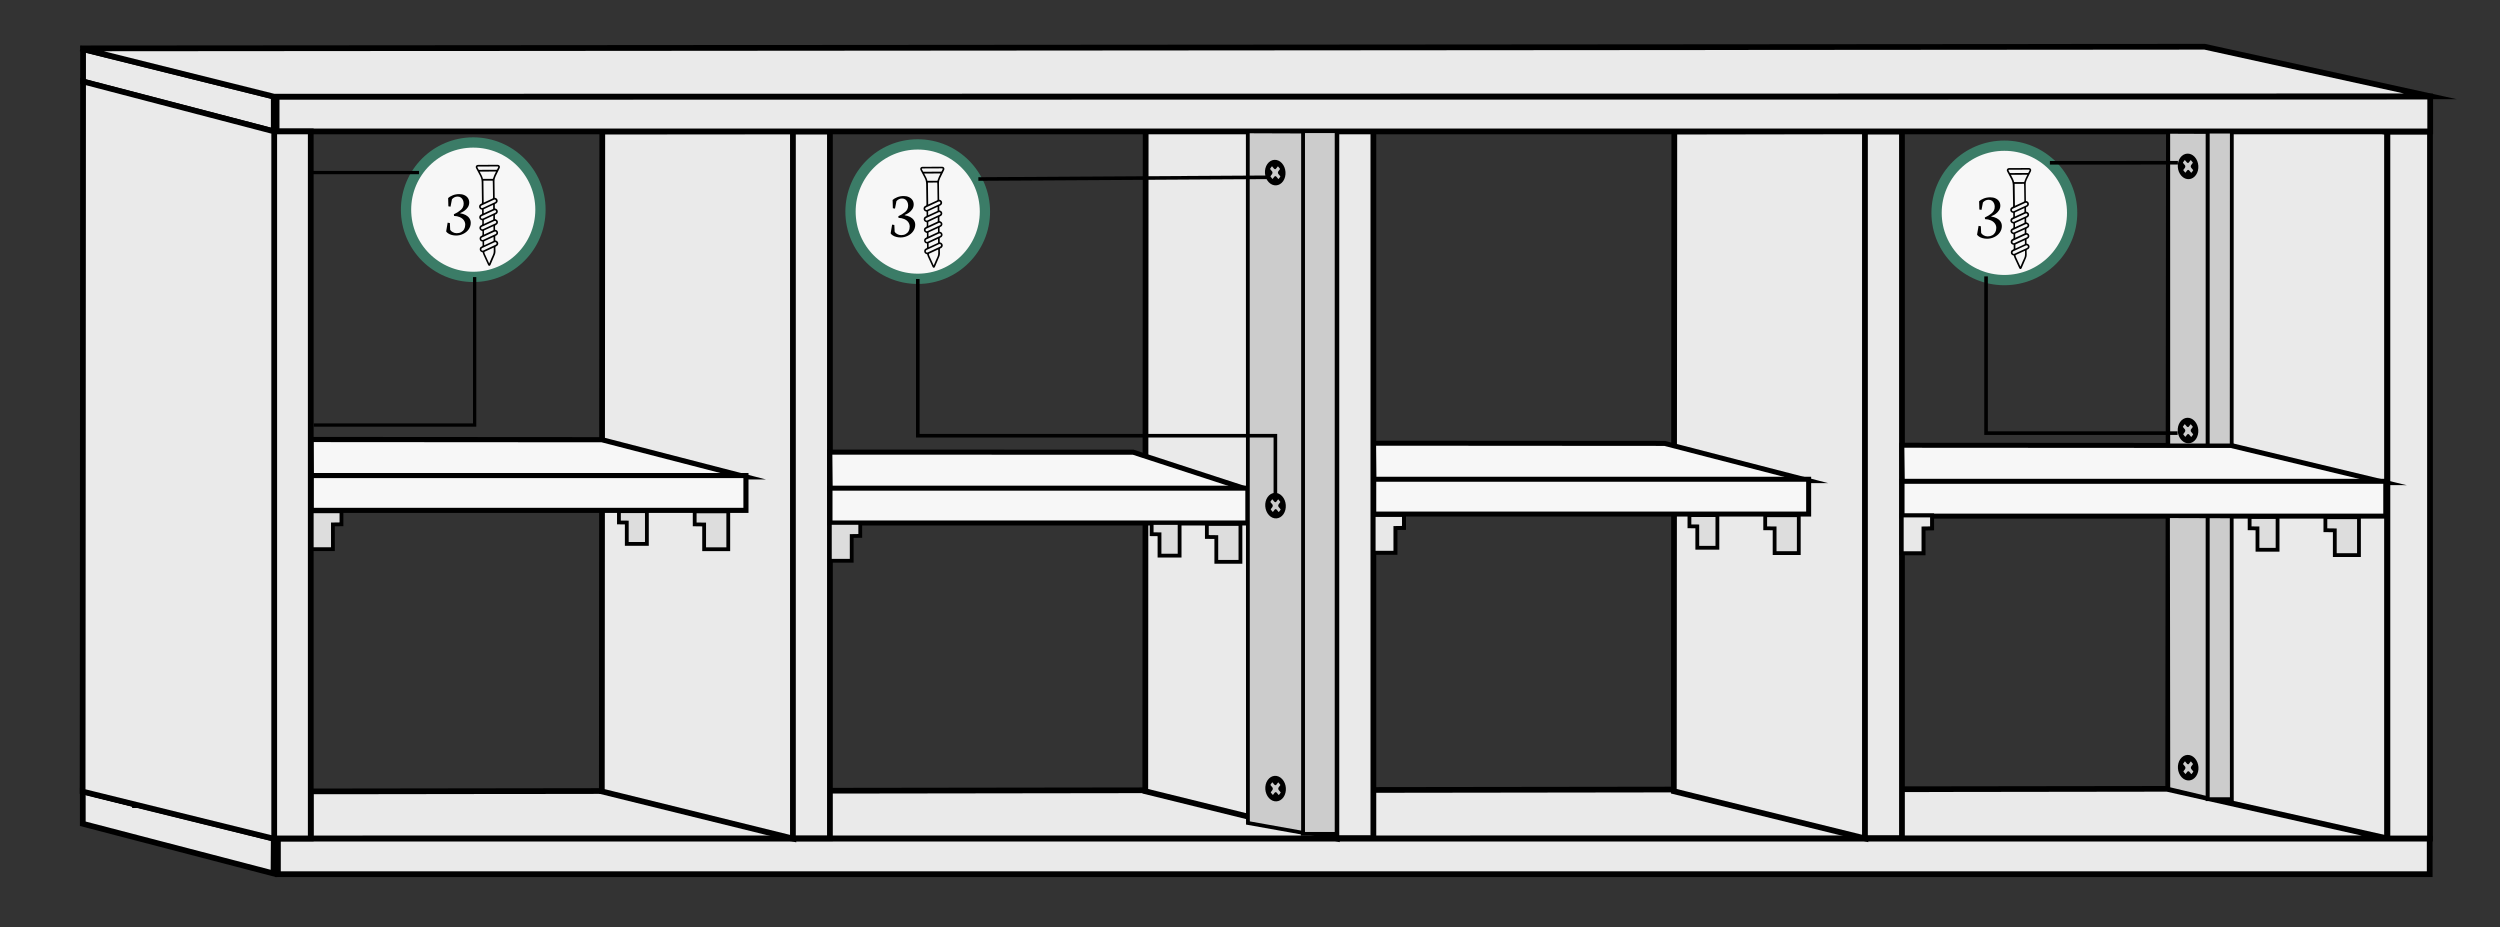 <?xml version="1.0" encoding="utf-8"?>
<!-- Generator: Adobe Illustrator 26.5.0, SVG Export Plug-In . SVG Version: 6.00 Build 0)  -->
<svg version="1.1" xmlns="http://www.w3.org/2000/svg" xmlns:xlink="http://www.w3.org/1999/xlink" x="0px" y="0px"
	 viewBox="0 0 6081.9 2256.1" style="enable-background:new 0 0 6081.9 2256.1;" xml:space="preserve">
<rect x="0" y="0" width="6081.9" height="2256.1" fill="#333333" stroke="none"/>
<style type="text/css">
	.st0{fill:#EAEAEA;stroke:#000000;stroke-width:13.994;stroke-miterlimit:10;}
	.st1{fill:#EAEAEA;stroke:#000000;stroke-width:13.88;stroke-miterlimit:10;}
	.st2{fill:#F7F7F7;stroke:#000000;stroke-width:12.577;stroke-miterlimit:10;}
	.st3{fill:#F7F7F7;stroke:#000000;stroke-width:12.403;stroke-miterlimit:10;}
	.st4{fill:#F7F7F7;stroke:#000000;stroke-width:12.157;stroke-miterlimit:10;}
	.st5{fill:#F7F7F7;stroke:#000000;stroke-width:12.328;stroke-miterlimit:10;}
	.st6{fill:#DDDDDD;stroke:#000000;stroke-width:9.253;stroke-miterlimit:10;}
	.st7{fill:#E8E8E8;stroke:#000000;stroke-width:9.726;stroke-miterlimit:10;}
	.st8{fill:#CCCCCC;stroke:#000000;stroke-width:9.253;stroke-miterlimit:10;}
	.st9{fill:#F7F7F7;stroke:#3B7C67;stroke-width:25;stroke-miterlimit:10;}
	.st10{fill:none;stroke:#000000;stroke-width:7.992;stroke-miterlimit:10;}
	.st11{fill:none;stroke:#000000;stroke-width:8.785;stroke-miterlimit:10;}
</style>
<g id="CIRCULOS-SELECCION2">
</g>
<g id="CLOSET">
	<g id="LATERAL-DERECHA">
		<polygon class="st0" points="5807.4,2042.2 5274.7,1925.9 5276.6,218.2 5807.4,321.4 		"/>
		<rect x="5808" y="320.2" class="st0" width="103.6" height="1720"/>
	</g>
	<g id="BASE">
		<polyline class="st1" points="5272.3,1919 837.1,1925.2 5271.8,1919 5807.9,2039.7 755.8,2040 755.7,1925.2 837.4,1925.2 		"/>
		<rect x="676.1" y="2040.2" class="st0" width="5234.8" height="86.5"/>
		<polyline class="st0" points="665.4,2040 201.4,1925 201.4,2004 665.4,2125 666,2039.7 		"/>
	</g>
	<g id="DIVISIONES-VERTICALES">
		<g id="DIVISION-VERTICAL-DERECHA">
			<polygon class="st0" points="4538.1,2039.9 4072,1924.9 4073.2,319.7 4538.1,318.9 			"/>
			<rect x="4537" y="319.7" class="st0" width="90" height="1719.2"/>
		</g>
		<g id="DIVISION-CENTRAL">
			<polygon class="st0" points="3252.2,2039.9 2786.2,1924.9 2787.2,197.4 3252.2,318.9 			"/>
			<rect x="3251.1" y="318.7" class="st0" width="90" height="1720.2"/>
		</g>
		<g id="DIVISION-VERTICAL-IZQUIERDA_00000085229740836627909760000005526871516412138418_">
			<polygon class="st0" points="1930.1,2040.3 1464.1,1925.3 1465.2,319.7 1930.1,319.3 			"/>
			<rect x="1929" y="319.7" class="st0" width="90" height="1719.6"/>
		</g>
	</g>
	<g id="DIVISIONES-HORIZONTALES">
		<g id="DIVISION-HORIZONTAL-EXTREMA-IZQUIERDA">
			<polygon class="st2" points="757.2,1159.7 1814.3,1160.2 1464.2,1069.7 756.2,1069.2 			"/>
			<rect x="756.7" y="1156.9" class="st3" width="1058" height="84.7"/>
		</g>
		<g id="DIVISION-HORIZONTAL-INTERNA-DERECHA">
			<polygon class="st4" points="3342.5,1168.7 4399.6,1169.2 4049.6,1078.7 3341.6,1078.2 			"/>
			<rect x="3342" y="1165.9" class="st4" width="1058" height="84.7"/>
		</g>
		<g id="DIVISION-HORIZONTAL-EXTREMA-DERECHA">
			<polygon class="st4" points="4627.8,1173.7 5803.5,1174.2 5427.2,1083.7 4626.7,1083.2 			"/>
			<rect x="4627.2" y="1170.9" class="st4" width="1176.8" height="84.7"/>
		</g>
		<g id="DIVISION-HORIZONTAL-INTERNA-IZQUIERDA_00000054254641889117512190000003647137643466809518_">
			<polygon class="st5" points="2019.6,1190.4 3035.2,1190.9 2756.8,1100.1 2018.7,1099.9 			"/>
			<rect x="2019.2" y="1187.6" class="st4" width="1016.5" height="84.7"/>
		</g>
	</g>
	<g id="TECHO">
		<polygon class="st0" points="666,319.7 202.1,198.7 202.1,119.7 666,234.7 		"/>
		<rect x="672.9" y="234.7" class="st0" width="5239.2" height="85"/>
		<polyline class="st0" points="195.7,117.7 666.6,235.2 5912.7,234.4 5363.5,113.7 195.7,117.7 5364.1,113.7 		"/>
	</g>
</g>
<g id="MEDIDAS">
	<g id="TORNILLERIA-SOPORTES">
		<g id="SOPORTES">
			<polygon class="st6" points="1505.7,1271 1524.8,1271.2 1524.8,1296.5 1524.8,1323.2 1573.7,1323.2 1573.7,1294.6 1573.7,1243.6 
				1505.7,1243.6 			"/>
			<polygon class="st6" points="1690,1275.7 1713,1276 1713,1305.3 1713,1336.2 1771.7,1336.2 1771.7,1303.1 1771.7,1244 1690,1244 
							"/>
			<polygon class="st6" points="830.7,1275.5 809.9,1275.8 809.9,1305.2 809.9,1336 756.7,1336 756.7,1303 756.7,1243.9 
				830.7,1243.9 			"/>
			<polygon class="st6" points="508.7,1240.7 493.2,1240.9 493.2,1266.3 493.2,1292.9 453.3,1292.9 453.3,1264.4 453.3,1213.4 
				508.7,1213.4 			"/>
			<polygon class="st6" points="2801.7,1299.6 2820.8,1299.8 2820.8,1325.2 2820.8,1351.8 2869.7,1351.8 2869.7,1323.3 
				2869.7,1272.3 2801.7,1272.3 			"/>
			<polygon class="st6" points="2936,1306.3 2959,1306.6 2959,1336 2959,1366.8 3017.7,1366.8 3017.7,1333.7 3017.7,1274.7 
				2936,1274.7 			"/>
			<polygon class="st6" points="2092.8,1303.7 2072,1304 2072,1333.4 2072,1364.2 2018.8,1364.2 2018.8,1331.1 2018.8,1272.1 
				2092.8,1272.1 			"/>
			<polygon class="st6" points="4294.3,1285.2 4317.2,1285.4 4317.2,1314.8 4317.2,1345.6 4376,1345.6 4376,1312.6 4376,1253.5 
				4294.3,1253.5 			"/>
			<polygon class="st7" points="3415.6,1284.3 3394.8,1284.6 3394.8,1314 3394.8,1344.8 3341.6,1344.8 3341.6,1311.7 3341.6,1252.7 
				3415.6,1252.7 			"/>
			<polygon class="st6" points="4110,1280.4 4129.1,1280.6 4129.1,1306 4129.1,1332.6 4178,1332.6 4178,1304.1 4178,1253.1 
				4110,1253.1 			"/>
			<polygon class="st6" points="5472.8,1285.2 5491.9,1285.4 5491.9,1310.7 5491.9,1337.4 5540.8,1337.4 5540.8,1308.8 
				5540.8,1257.8 5472.8,1257.8 			"/>
			<polygon class="st7" points="4700.3,1285.4 4679.5,1285.7 4679.5,1315 4679.5,1345.9 4626.3,1345.9 4626.3,1312.8 4626.3,1253.8 
				4700.3,1253.8 			"/>
			<polygon class="st6" points="5657.1,1258.3 5657.1,1289.9 5680,1290.2 5680,1319.5 5680,1350.4 5738.8,1350.4 5738.8,1317.3 
				5738.8,1258.3 			"/>
		</g>
	</g>
	<g id="TABLITA-DELANTERA_00000134928484676515735100000014033209265469078427_">
		<g id="TABLITA-DELANTERA">
			<rect x="3169.3" y="319.1" class="st8" width="82.4" height="1709.5"/>
			<polygon class="st8" points="3170,2026.1 3035.9,2002.1 3035.6,319.6 3170,320.1 			"/>
		</g>
		<g id="TORNILLERIA-TABLITA-DELANTERA">
			<circle id="_x32__00000131337425082727541700000018037565825094076306_" class="st9" cx="2232.6" cy="514.8" r="163.5"/>
			<g>
				<g>
					<path d="M2190.8,577.7c-3.7,0-7.2-0.5-10.5-1.4c-3.3-0.9-6.2-2.1-8.5-3.7c-2.4-1.5-4.1-3.2-5.1-4.9l3.6-21.3l5.4,0.9l0.8,16.5
						c1.2,2.2,3.3,4.1,6.3,5.7c2.9,1.7,6.1,2.5,9.5,2.5c4.1,0,7.7-0.8,10.9-2.6c3.1-1.7,5.6-4.1,7.3-7.2c1.7-3.1,2.6-6.8,2.6-10.9
						c0-4-1.2-7.7-3.5-10.9c-2.3-3.2-5.6-5.7-9.8-7.5c-4.2-1.8-8.8-2.8-13.9-2.9l-0.5-4c6.2-2.8,11.7-6.2,16.6-10.3
						c4.9-4.1,7.3-9.4,7.3-16c0-2.8-0.6-5.5-1.7-8.1c-1.1-2.6-2.8-4.7-5-6.3c-2.2-1.6-4.9-2.4-8.1-2.4c-5.3,0-9.9,2.2-13.7,6.5
						l-3.5,18.1l-5.2-0.9l-0.6-20.1c2.5-2.4,6.1-4.6,11-6.6c4.8-2,10.2-3,16.1-3c4.5,0,8.6,0.8,12.3,2.5c3.7,1.7,6.6,4,8.7,7.1
						c2.1,3.1,3.2,6.7,3.2,10.8c0,4.1-1.1,7.9-3.2,11.3c-2.2,3.4-4.9,6.3-8.2,8.7c-3.3,2.4-6.8,4.2-10.4,5.6v0.8
						c4.9,0.7,9.2,2.1,13.1,4.1c3.9,2.1,6.9,4.7,9.1,8c2.2,3.3,3.3,7,3.3,11.2c0,5.7-1.7,10.9-5,15.6c-3.3,4.7-7.7,8.3-13.2,11
						C2202.9,576.3,2197,577.7,2190.8,577.7z"/>
				</g>
				<path id="TORN_00000072250542941562971250000003082889310484187032_" d="M2285.8,563.7c2.7,0.3,4.7,1.3,6.1,3.5
					c2.2,3.6,1.1,8.1-2.6,10.2c-0.1,0.1-0.2,0.2-0.3,0.2c-2.7,0.6-3.2,2.3-2.9,4.8c0.2,2.3,0.1,4.7,0.1,7.1c0.5,0.1,0.9,0.2,1.4,0.3
					c3,0.7,5.2,3,5.8,6c0.5,2.9-0.9,5.8-3.4,7.4c-0.1,0.1-0.3,0.2-0.5,0.3c-2.7,0.6-3.2,2.4-3,4.9c0.3,2.6,0.1,5.3,0.2,8
					c0,2.8-0.5,5.4-1.6,7.9c-3.6,8.3-7.1,16.5-10.6,24.8c-0.5,1.3-1.3,2.3-2.8,2.3c-1.6,0-2.4-1-3-2.3c-3.8-8.3-7.7-16.7-11.5-25
					c-0.8-1.7-1.2-3.6-1.8-5.4c-1.1-0.4-2.4-0.7-3.5-1.4c-2.4-1.4-3.5-3.6-3.5-6.4c0-2.8,1.3-5.2,3.9-6.2c2.7-1,3.3-2.6,3-5.2
					c-0.3-2.3-0.1-4.6-0.1-7c-2.5-0.3-4.5-1.2-5.9-3.3c-2.5-3.7-1.3-8.9,2.9-10.6c2.4-1,3-2.3,2.8-4.7c-0.2-2.4-0.1-4.9-0.1-6.9
					c-1.8-0.9-3.4-1.4-4.6-2.3c-4.1-3.4-3.4-9.8,1.3-11.9c2.6-1.1,3.2-2.5,3-5.1c-0.2-2.3-0.1-4.6-0.1-6.7c-1.6-0.7-3-1.1-4.2-1.9
					c-4.4-3.1-4-9.6,0.6-12.2c0.2-0.1,0.3-0.2,0.5-0.2c2.6-0.5,3-2.2,2.8-4.6c-0.2-2.3-0.1-4.6-0.2-6.8c0-0.1,0-0.3-0.1-0.5
					c-0.3-0.1-0.7-0.2-1.1-0.2c-3.1-0.6-5.4-2.9-5.9-6c-0.5-3,0.9-5.9,3.5-7.5c0.2-0.1,0.3-0.2,0.5-0.2c2.6-0.6,2.9-2.2,2.9-4.7
					c-0.4-16.2-0.6-32.3-0.7-48.5c-0.1-5.5-1.3-10.6-3.9-15.4c-3.2-6-6.4-12-9.6-18.1c-2.3-4.3,0.1-8.3,4.9-8.4
					c15.7-0.1,31.4-0.2,47-0.2c4.9,0,7.4,4,5.2,8.4c-3.3,6.7-6.6,13.3-9.8,19.9c-1.8,3.7-2.7,7.7-2.6,11.8
					c0.1,13.2,0.3,26.5,0.5,39.7c0,0.1,0,0.2,0.1,0.4c0.3,0.1,0.7,0.2,1.1,0.2c3.1,0.6,5.4,2.9,5.9,6c0.5,3-0.8,5.9-3.5,7.5
					c-0.2,0.1-0.4,0.3-0.7,0.4c-2.4,0.5-2.9,2-2.7,4.3c0.3,2.5,0.1,5,0.1,7.4c1.3,0.5,2.7,0.8,3.8,1.5c4.6,2.9,4.6,9.5-0.1,12.4
					c-0.2,0.1-0.4,0.3-0.6,0.3c-2.6,0.6-3.1,2.3-2.9,4.7c0.3,2.4,0.1,4.8,0.1,6.8c1.8,1,3.6,1.5,4.8,2.6c3.8,3.3,3.1,9.6-1.6,11.7
					c-2.7,1.2-3.3,2.7-3,5.3C2286,559.1,2285.8,561.4,2285.8,563.7z M2257.4,444.2c0.2,17.8,0.4,35.5,0.7,53.3
					c0.5-0.2,1-0.4,1.5-0.7c6.6-3.1,13.1-6.1,19.7-9.1c1.1-0.5,1.5-1.1,1.5-2.3c-0.2-11.9-0.4-23.7-0.5-35.6c0-1.9-0.2-3.8-0.3-5.7
					C2272.4,444.1,2264.7,444.2,2257.4,444.2z M2256.2,439.9c8.3,0,16.4,0,24.2-0.1c1.2-3.1,2.2-6.2,3.5-9.2c1.3-3,2.8-5.8,4.2-8.6
					c-13.4,0.1-26.6,0.1-39.9,0.2C2251.1,428,2254.9,433.4,2256.2,439.9z M2282.5,607c-0.3,0-0.4,0-0.5,0.1
					c-7.2,3.4-14.5,6.7-21.7,10.1c-0.3,0.2-0.7,0.9-0.6,1.3c0.4,1.5,0.7,3.1,1.4,4.5c3.2,7.1,6.5,14.1,9.7,21.2
					c0.2,0.4,0.4,0.8,0.7,1.4c0.3-0.6,0.4-0.9,0.6-1.3c2.8-6.5,5.4-13.2,8.5-19.5C2283.4,619,2282.2,613,2282.5,607z M2242.7,410.2
					c0.1,0.8,0,1.4,0.2,1.9c0.8,1.7,1.6,3.3,2.6,4.9c0.2,0.4,0.9,0.8,1.4,0.8c14.1,0,28.3-0.1,42.4-0.2c0.5,0,1.1-0.4,1.4-0.9
					c0.9-1.5,1.6-3.1,2.4-4.7c0.8-1.6,0.2-2.4-1.6-2.4c-2,0-3.9,0-5.9,0c-13.7,0.1-27.3,0.1-41,0.2
					C2244.1,409.9,2243.6,410.1,2242.7,410.2z M2288.1,568.8c-1.1-1.1-2.5-1.3-4.2-0.5c-6.2,2.9-12.3,5.7-18.5,8.6
					c-3.8,1.7-7.5,3.5-11.3,5.3c-1.9,0.9-2.7,2.6-1.9,4.4c0.8,1.8,2.7,2.4,4.7,1.5c6.2-2.9,12.4-5.8,18.6-8.7
					c3.8-1.8,7.6-3.5,11.4-5.3C2289.1,573,2289.7,570.5,2288.1,568.8z M2253.4,608.7c-1.3,1.3-1.4,3-0.6,4.3c1,1.5,2.6,1.8,4.4,1
					c9.9-4.6,19.8-9.2,29.7-13.9c2.1-1,2.8-2.8,2-4.6c-0.8-1.7-2.7-2.3-4.7-1.4c-9.9,4.6-19.8,9.2-29.6,13.8
					C2254.2,608.3,2253.7,608.6,2253.4,608.7z M2287.3,516.9c-1.1-1.1-2.4-1.3-4-0.5c-9.8,4.6-19.6,9.1-29.4,13.7
					c-2.4,1.1-3.3,2.8-2.4,4.7c0.9,1.9,2.8,2.3,5.2,1.2c0.1-0.1,0.2-0.1,0.4-0.2c5.2-2.4,10.3-4.8,15.5-7.2
					c4.5-2.1,9.1-4.2,13.6-6.4C2288.4,521.2,2288.9,518.6,2287.3,516.9z M2286.8,495.7c1-1.1,1.3-2.3,0.8-3.5
					c-0.7-1.9-2.7-2.6-4.8-1.6c-9.9,4.6-19.8,9.2-29.7,13.9c-2,0.9-2.8,2.7-2,4.5c0.8,1.8,2.7,2.4,4.8,1.4
					c9.9-4.6,19.8-9.2,29.7-13.9C2286.1,496.1,2286.5,495.8,2286.8,495.7z M2252.7,556.9c-1.2,1.3-1.4,2.9-0.6,4.2
					c0.9,1.5,2.7,1.9,4.5,1c7-3.2,13.9-6.5,20.9-9.7c3.1-1.4,6.2-2.8,9.2-4.3c1.7-0.8,2.3-2.7,1.5-4.3c-0.8-1.6-2.6-2.2-4.4-1.5
					c-0.2,0.1-0.5,0.2-0.7,0.3c-9.7,4.5-19.5,9.1-29.2,13.6C2253.4,556.4,2252.9,556.7,2252.7,556.9z M2258.1,523.4
					c0.2,0,0.3,0.1,0.3,0.1c7.4-3.4,14.7-6.8,22-10.2c0.3-0.1,0.6-0.6,0.6-0.9c0-3,0-6,0-9.3c-1.1,0.5-2,0.9-2.9,1.3
					c-6.4,3-12.7,5.9-19.1,8.9c-0.5,0.2-1.1,0.8-1.1,1.2C2258,517.4,2258.1,520.4,2258.1,523.4z M2281.8,555c-0.6,0.3-1,0.4-1.3,0.5
					c-6,2.8-11.9,5.6-17.9,8.3c-1.3,0.6-3,0.9-3.6,1.9c-0.6,1-0.2,2.7-0.2,4.1c0,1.8,0.1,3.6,0.1,5.6c7.6-3.5,15-7,22.4-10.5
					c0.3-0.1,0.6-0.5,0.6-0.7C2281.8,561.2,2281.8,558.2,2281.8,555z M2259.2,601.4c7.6-3.6,15-7,22.3-10.4c0.3-0.2,0.6-0.8,0.6-1.2
					c0-2,0-4-0.1-6c0-0.9-0.1-1.8-0.1-2.8c-7.6,3.5-14.9,7-22.3,10.4c-0.3,0.1-0.6,0.6-0.6,0.8
					C2259.1,595.1,2259.2,598.1,2259.2,601.4z M2281.4,528.9c-7.7,3.6-15.1,7-22.4,10.5c-0.3,0.1-0.7,0.5-0.7,0.8c0,3,0,6.1,0,9.1
					c0.3,0,0.4,0,0.5,0c7.3-3.4,14.6-6.8,21.9-10.2c0.3-0.1,0.6-0.6,0.6-0.9C2281.5,535.2,2281.4,532.2,2281.4,528.9z"/>
			</g>
			<path d="M3087.2,1941.6c10.6,11.5,26.4,10.4,35.3-2.3c8.8-12.8,7.4-32.4-3.2-43.9s-26.4-10.4-35.3,2.3
				C3075.1,1910.4,3076.5,1930.1,3087.2,1941.6z M3094.8,1903.4c0.6-0.5,0.9,0.1,0.9,0.1s2.4,2.9,4.7,5.6c2.8,2.4,4.4,0.2,4.4,0.2
				s4.2-5.4,4.5-5.8c0.4-0.4,0.8,0.1,0.8,0.1l1.2,1.5c0,0,2.8,3.4,3.2,3.9c0.3,0.6,0.1,1.1,0.1,1.1s-2.6,3.2-4.3,5.8
				c-1.6,2.7,0.2,5.6,0.2,5.6l2.5,3c0,0,2,2.3,2.4,2.9c0.3,0.7,0,1.1,0,1.1s-3.5,4.6-3.9,5.2c-0.4,0.6-1.1,0.1-1.1,0.1
				s-2.8-3.5-4.8-5.8c-2.2-2.1-4.4,0.1-4.4,0.1s-3.9,5.1-4.3,5.6c-0.6,0.2-0.8-0.1-0.8-0.1s-3.6-4.3-4.2-5.1
				c-0.7-0.8-0.2-1.5-0.2-1.5l3.4-4.5c2.5-3.2,0.7-6.4,0.7-6.4l-4.8-5.8c0,0-0.5-0.6-0.3-1.3
				C3090.9,1908.6,3094.3,1904,3094.8,1903.4z"/>
			<path d="M3087,1253.2c10.6,11.5,26.4,10.4,35.3-2.3c8.8-12.8,7.4-32.4-3.2-43.9s-26.4-10.4-35.3,2.3
				C3074.9,1222,3076.4,1241.7,3087,1253.2z M3094.7,1214.9c0.6-0.5,0.9,0.1,0.9,0.1s2.4,2.9,4.7,5.6c2.8,2.4,4.4,0.2,4.4,0.2
				s4.2-5.4,4.5-5.8c0.4-0.4,0.8,0.1,0.8,0.1l1.2,1.5c0,0,2.8,3.4,3.2,3.9c0.3,0.6,0.1,1.1,0.1,1.1s-2.6,3.2-4.3,5.8
				c-1.6,2.7,0.2,5.6,0.2,5.6l2.5,3c0,0,2,2.3,2.4,2.9c0.3,0.7,0,1.1,0,1.1s-3.5,4.6-3.9,5.2c-0.4,0.6-1.1,0.1-1.1,0.1
				s-2.8-3.5-4.8-5.8c-2.2-2.1-4.4,0.1-4.4,0.1s-3.9,5.1-4.3,5.6c-0.6,0.2-0.8-0.1-0.8-0.1s-3.6-4.3-4.2-5.1
				c-0.7-0.8-0.2-1.5-0.2-1.5l3.4-4.5c2.5-3.2,0.7-6.4,0.7-6.4l-4.8-5.8c0,0-0.5-0.6-0.3-1.3
				C3090.8,1220.2,3094.1,1215.6,3094.7,1214.9z"/>
			<path d="M3086.3,443c10.6,11.5,26.4,10.4,35.3-2.3c8.8-12.8,7.4-32.4-3.2-43.9c-10.6-11.5-26.4-10.4-35.3,2.3
				C3074.2,411.9,3075.7,431.6,3086.3,443z M3094,404.8c0.6-0.5,0.9,0.1,0.9,0.1s2.4,2.9,4.7,5.6c2.8,2.4,4.4,0.2,4.4,0.2
				s4.2-5.4,4.5-5.8c0.4-0.4,0.8,0.1,0.8,0.1l1.2,1.5c0,0,2.8,3.4,3.2,3.9c0.3,0.6,0.1,1.1,0.1,1.1s-2.6,3.2-4.3,5.8
				c-1.6,2.7,0.2,5.6,0.2,5.6l2.5,3c0,0,2,2.3,2.4,2.9c0.3,0.7,0,1.1,0,1.1s-3.5,4.6-3.9,5.2c-0.4,0.6-1.1,0.1-1.1,0.1
				s-2.8-3.5-4.8-5.8c-2.2-2.1-4.4,0.1-4.4,0.1s-3.9,5.1-4.3,5.6c-0.6,0.2-0.8-0.1-0.8-0.1s-3.6-4.3-4.2-5.1
				c-0.7-0.8-0.2-1.5-0.2-1.5l3.4-4.5c2.5-3.2,0.7-6.4,0.7-6.4l-4.8-5.8c0,0-0.5-0.6-0.3-1.3C3090.1,410.1,3093.5,405.4,3094,404.8z
				"/>
		</g>
	</g>
	<g id="TABLITA-TRASERAS">
		<g id="TABLITA-TRASERA">
			<polyline class="st8" points="5371,1255.7 5371,1941.8 5275,1919 5274.2,1255.7 5429.2,1256.2 5429.5,1944.2 5370.5,1944.2 
				5370.5,1257.4 			"/>
			<line class="st8" x1="5371" y1="1083.6" x2="5371" y2="1087.7"/>
			<polyline class="st8" points="5371,1083.6 5371,321.1 5274.8,320.7 5274.9,1083.6 5429.2,1083.7 5429.5,320.2 5370.5,320.2 
				5370.5,1087.7 			"/>
		</g>
		<g id="TORNILLERIA-TABLITAS-TRASERAS">
			<g>
				
					<ellipse id="_x32__00000137854382405875013000000002398089349503677340_" class="st9" cx="4876.1" cy="517.9" rx="164.9" ry="163.5"/>
				<g>
					<g>
						<path d="M4834,580.8c-3.7,0-7.2-0.5-10.6-1.4c-3.3-0.9-6.2-2.1-8.6-3.7c-2.4-1.5-4.1-3.2-5.1-4.9l3.7-21.3l5.5,0.9l0.8,16.5
							c1.3,2.2,3.4,4.1,6.3,5.7c3,1.7,6.2,2.5,9.6,2.5c4.1,0,7.8-0.9,10.9-2.6c3.2-1.7,5.6-4.1,7.4-7.2c1.7-3.1,2.6-6.8,2.6-10.9
							c0-4-1.2-7.7-3.6-10.9c-2.4-3.2-5.6-5.7-9.8-7.5c-4.2-1.8-8.9-2.8-14-2.9l-0.5-4c6.3-2.8,11.8-6.2,16.7-10.3
							c4.9-4.1,7.4-9.4,7.4-16c0-2.8-0.6-5.5-1.7-8.1c-1.1-2.6-2.8-4.7-5-6.3c-2.2-1.6-5-2.4-8.2-2.4c-5.4,0-10,2.2-13.8,6.5
							l-3.5,18.1l-5.2-0.9l-0.6-20.1c2.5-2.4,6.2-4.6,11.1-6.6c4.9-2,10.3-3,16.2-3c4.6,0,8.7,0.8,12.4,2.5c3.7,1.7,6.6,4,8.7,7.1
							c2.1,3.1,3.2,6.7,3.2,10.8c0,4.1-1.1,7.9-3.3,11.3c-2.2,3.4-4.9,6.3-8.2,8.7c-3.3,2.4-6.8,4.2-10.5,5.6v0.8
							c4.9,0.7,9.3,2.1,13.2,4.1c3.9,2.1,7,4.7,9.2,8c2.2,3.3,3.3,7,3.3,11.2c0,5.7-1.7,10.9-5,15.6c-3.3,4.7-7.8,8.3-13.3,11
							C4846.1,579.5,4840.2,580.8,4834,580.8z"/>
					</g>
					<path id="TORN_00000123427928301474834620000014603074832612968320_" d="M4929.7,566.8c2.7,0.3,4.8,1.3,6.1,3.5
						c2.3,3.6,1.1,8.1-2.6,10.2c-0.1,0.1-0.2,0.2-0.3,0.2c-2.7,0.6-3.2,2.3-2.9,4.8c0.2,2.3,0.1,4.7,0.1,7.1c0.5,0.1,1,0.2,1.4,0.3
						c3,0.7,5.3,3,5.8,6c0.5,2.9-0.9,5.8-3.5,7.4c-0.1,0.1-0.3,0.2-0.5,0.3c-2.7,0.6-3.3,2.4-3,4.9c0.3,2.6,0.1,5.3,0.2,8
						c0,2.8-0.5,5.4-1.6,7.9c-3.6,8.3-7.2,16.5-10.7,24.8c-0.6,1.3-1.3,2.3-2.8,2.3c-1.6,0-2.4-1-3.1-2.3c-3.9-8.3-7.8-16.7-11.6-25
						c-0.8-1.7-1.2-3.6-1.8-5.4c-1.1-0.4-2.4-0.7-3.5-1.4c-2.4-1.4-3.6-3.6-3.5-6.4c0-2.8,1.3-5.2,3.9-6.2c2.7-1,3.4-2.6,3.1-5.2
						c-0.3-2.3-0.1-4.6-0.1-7c-2.5-0.3-4.6-1.2-6-3.3c-2.6-3.7-1.3-8.9,2.9-10.6c2.4-1,3-2.3,2.8-4.7c-0.2-2.4-0.1-4.9-0.1-6.9
						c-1.8-0.9-3.4-1.4-4.6-2.3c-4.1-3.4-3.5-9.8,1.4-11.9c2.6-1.1,3.2-2.5,3-5.1c-0.2-2.3-0.1-4.6-0.1-6.7c-1.6-0.7-3-1.1-4.2-1.9
						c-4.4-3.1-4-9.6,0.6-12.2c0.2-0.1,0.3-0.2,0.5-0.2c2.6-0.5,3.1-2.2,2.8-4.6c-0.2-2.3-0.1-4.6-0.2-6.8c0-0.1,0-0.3-0.1-0.5
						c-0.3-0.1-0.7-0.2-1.1-0.2c-3.1-0.6-5.4-2.9-5.9-6c-0.5-3,0.9-5.9,3.5-7.5c0.2-0.1,0.3-0.2,0.5-0.2c2.6-0.6,3-2.2,2.9-4.7
						c-0.4-16.2-0.6-32.3-0.8-48.5c-0.1-5.5-1.3-10.6-4-15.4c-3.3-6-6.4-12-9.6-18.1c-2.3-4.3,0.1-8.3,5-8.4
						c15.8-0.1,31.6-0.2,47.4-0.2c4.9,0,7.4,4,5.2,8.4c-3.3,6.7-6.7,13.3-9.9,19.9c-1.8,3.7-2.7,7.7-2.6,11.8
						c0.1,13.2,0.3,26.5,0.5,39.7c0,0.1,0,0.2,0.1,0.4c0.3,0.1,0.7,0.2,1.1,0.2c3.1,0.6,5.4,2.9,6,6c0.5,3-0.9,5.9-3.5,7.5
						c-0.2,0.1-0.5,0.3-0.7,0.4c-2.4,0.5-3,2-2.7,4.3c0.3,2.5,0.1,5,0.1,7.4c1.4,0.5,2.7,0.8,3.8,1.5c4.7,2.9,4.6,9.5-0.1,12.4
						c-0.2,0.1-0.4,0.3-0.6,0.3c-2.6,0.6-3.2,2.3-2.9,4.7c0.3,2.4,0.1,4.8,0.1,6.8c1.9,1,3.6,1.5,4.9,2.6c3.8,3.3,3.1,9.6-1.6,11.7
						c-2.7,1.2-3.3,2.7-3,5.3C4929.9,562.2,4929.7,564.5,4929.7,566.8z M4901.1,447.3c0.2,17.8,0.5,35.5,0.7,53.3
						c0.5-0.2,1-0.4,1.5-0.7c6.6-3.1,13.2-6.1,19.9-9.1c1.1-0.5,1.5-1.1,1.5-2.3c-0.2-11.9-0.4-23.7-0.5-35.6c0-1.9-0.2-3.8-0.3-5.7
						C4916.2,447.3,4908.5,447.3,4901.1,447.3z M4899.9,443c8.4,0,16.5,0,24.4-0.1c1.2-3.1,2.3-6.2,3.6-9.2c1.3-3,2.9-5.8,4.3-8.6
						c-13.5,0.1-26.8,0.1-40.2,0.2C4894.7,431.1,4898.6,436.6,4899.9,443z M4926.4,610.1c-0.3,0-0.4,0-0.6,0.1
						c-7.3,3.4-14.6,6.7-21.9,10.1c-0.4,0.2-0.7,0.9-0.6,1.3c0.4,1.5,0.7,3.1,1.4,4.5c3.2,7.1,6.5,14.1,9.8,21.2
						c0.2,0.4,0.4,0.8,0.7,1.4c0.3-0.6,0.4-0.9,0.6-1.3c2.8-6.5,5.4-13.2,8.6-19.5C4927.3,622.1,4926.2,616.1,4926.4,610.1z
						 M4886.3,413.4c0.1,0.8,0,1.4,0.2,1.9c0.8,1.7,1.7,3.3,2.6,4.9c0.2,0.4,0.9,0.8,1.4,0.8c14.3,0,28.5-0.1,42.8-0.2
						c0.5,0,1.1-0.4,1.4-0.9c0.9-1.5,1.6-3.1,2.4-4.7c0.8-1.6,0.2-2.4-1.6-2.4c-2,0-4,0-6,0c-13.8,0.1-27.5,0.1-41.3,0.2
						C4887.7,413.1,4887.2,413.2,4886.3,413.4z M4932.1,572c-1.1-1.1-2.5-1.3-4.3-0.5c-6.2,2.9-12.4,5.7-18.6,8.6
						c-3.8,1.7-7.6,3.5-11.3,5.3c-1.9,0.9-2.7,2.6-1.9,4.4c0.8,1.8,2.7,2.4,4.7,1.5c6.3-2.9,12.5-5.8,18.8-8.7
						c3.8-1.8,7.7-3.5,11.5-5.3C4933.1,576.2,4933.6,573.7,4932.1,572z M4897.1,611.9c-1.3,1.3-1.4,3-0.6,4.3c1,1.5,2.6,1.8,4.5,1
						c10-4.6,20-9.2,30-13.9c2.1-1,2.9-2.8,2-4.6c-0.8-1.7-2.7-2.3-4.8-1.4c-10,4.6-19.9,9.2-29.9,13.8
						C4897.9,611.4,4897.4,611.7,4897.1,611.9z M4931.2,520.1c-1.1-1.1-2.4-1.3-4-0.5c-9.9,4.6-19.8,9.1-29.6,13.7
						c-2.4,1.1-3.3,2.8-2.4,4.7c0.9,1.9,2.8,2.3,5.2,1.2c0.1-0.1,0.2-0.1,0.4-0.2c5.2-2.4,10.4-4.8,15.6-7.2
						c4.6-2.1,9.2-4.2,13.7-6.4C4932.4,524.3,4932.9,521.7,4931.2,520.1z M4930.8,498.8c1-1.1,1.3-2.3,0.8-3.5
						c-0.7-1.9-2.7-2.6-4.8-1.6c-10,4.6-20,9.2-30,13.9c-2,0.9-2.8,2.7-2,4.5c0.8,1.8,2.8,2.4,4.8,1.4c10-4.6,20-9.2,30-13.9
						C4930.1,499.3,4930.5,499,4930.8,498.8z M4896.4,560c-1.3,1.3-1.4,2.9-0.6,4.2c0.9,1.5,2.7,1.9,4.6,1c7-3.2,14-6.5,21.1-9.7
						c3.1-1.4,6.2-2.8,9.3-4.3c1.7-0.8,2.3-2.7,1.5-4.3c-0.8-1.6-2.6-2.2-4.4-1.5c-0.2,0.1-0.5,0.2-0.7,0.3
						c-9.8,4.5-19.6,9.1-29.4,13.6C4897.1,559.5,4896.6,559.9,4896.4,560z M4901.8,526.5c0.2,0,0.3,0.1,0.3,0.1
						c7.4-3.4,14.8-6.8,22.2-10.2c0.3-0.1,0.6-0.6,0.6-0.9c0-3,0-6,0-9.3c-1.1,0.5-2,0.9-2.9,1.3c-6.4,3-12.8,5.9-19.2,8.9
						c-0.5,0.2-1.1,0.8-1.1,1.2C4901.7,520.5,4901.8,523.5,4901.8,526.5z M4925.7,558.1c-0.6,0.3-1,0.4-1.3,0.5
						c-6,2.8-12,5.6-18.1,8.3c-1.3,0.6-3,0.9-3.6,1.9c-0.6,1-0.2,2.7-0.2,4.1c0,1.8,0.1,3.6,0.1,5.6c7.7-3.5,15.1-7,22.5-10.5
						c0.3-0.1,0.6-0.5,0.6-0.7C4925.7,564.4,4925.7,561.3,4925.7,558.1z M4903,604.6c7.7-3.6,15.1-7,22.5-10.4
						c0.3-0.2,0.6-0.8,0.6-1.2c0-2,0-4-0.1-6c0-0.9-0.1-1.8-0.1-2.8c-7.6,3.5-15,7-22.4,10.4c-0.3,0.1-0.6,0.6-0.6,0.8
						C4902.9,598.3,4902.9,601.3,4903,604.6z M4925.3,532.1c-7.8,3.6-15.2,7-22.6,10.5c-0.3,0.1-0.7,0.5-0.7,0.8c0,3,0,6.1,0,9.1
						c0.3,0,0.4,0,0.5,0c7.4-3.4,14.7-6.8,22.1-10.2c0.3-0.1,0.6-0.6,0.6-0.9C4925.4,538.4,4925.4,535.4,4925.3,532.1z"/>
				</g>
				<path d="M5307,427.9c10.6,11.5,26.4,10.4,35.3-2.3c8.8-12.8,7.4-32.4-3.2-43.9c-10.6-11.5-26.4-10.4-35.3,2.3
					C5294.9,396.7,5296.4,416.4,5307,427.9z M5314.7,389.6c0.6-0.5,0.9,0.1,0.9,0.1s2.4,2.9,4.7,5.6c2.8,2.4,4.4,0.2,4.4,0.2
					s4.2-5.4,4.5-5.8c0.4-0.4,0.8,0.1,0.8,0.1l1.2,1.5c0,0,2.8,3.4,3.2,3.9c0.3,0.6,0.1,1.1,0.1,1.1s-2.6,3.2-4.3,5.8
					c-1.6,2.7,0.2,5.6,0.2,5.6l2.5,3c0,0,2,2.3,2.4,2.9c0.3,0.7,0,1.1,0,1.1s-3.5,4.6-3.9,5.2c-0.4,0.6-1.1,0.1-1.1,0.1
					s-2.8-3.5-4.8-5.8c-2.2-2.1-4.4,0.1-4.4,0.1s-3.9,5.1-4.3,5.6c-0.6,0.2-0.8-0.1-0.8-0.1s-3.6-4.3-4.2-5.1
					c-0.7-0.8-0.2-1.5-0.2-1.5l3.4-4.5c2.5-3.2,0.7-6.4,0.7-6.4l-4.8-5.8c0,0-0.5-0.6-0.3-1.3
					C5310.8,394.9,5314.1,390.3,5314.7,389.6z"/>
				<path d="M5306.9,1070.5c10.6,11.5,26.4,10.4,35.3-2.3c8.8-12.8,7.4-32.4-3.2-43.9s-26.4-10.4-35.3,2.3
					C5294.8,1039.3,5296.2,1059,5306.9,1070.5z M5314.6,1032.2c0.6-0.5,0.9,0.1,0.9,0.1s2.4,2.9,4.7,5.6c2.8,2.4,4.4,0.2,4.4,0.2
					s4.2-5.4,4.5-5.8c0.4-0.4,0.8,0.1,0.8,0.1l1.2,1.5c0,0,2.8,3.4,3.2,3.9c0.3,0.6,0.1,1.1,0.1,1.1s-2.6,3.2-4.3,5.8
					c-1.6,2.7,0.2,5.6,0.2,5.6l2.5,3c0,0,2,2.3,2.4,2.9c0.3,0.7,0,1.1,0,1.1s-3.5,4.6-3.9,5.2c-0.4,0.6-1.1,0.1-1.1,0.1
					s-2.8-3.5-4.8-5.8c-2.2-2.1-4.4,0.1-4.4,0.1s-3.9,5.1-4.3,5.6c-0.6,0.2-0.8-0.1-0.8-0.1s-3.6-4.3-4.2-5.1
					c-0.7-0.8-0.2-1.5-0.2-1.5l3.4-4.5c2.5-3.2,0.7-6.4,0.7-6.4l-4.8-5.8c0,0-0.5-0.6-0.3-1.3
					C5310.6,1037.5,5314,1032.9,5314.6,1032.2z"/>
				<path d="M5307.3,1890.7c10.6,11.5,26.4,10.4,35.3-2.3c8.8-12.8,7.4-32.4-3.2-43.9s-26.4-10.4-35.3,2.3
					C5295.2,1859.6,5296.7,1879.2,5307.3,1890.7z M5315,1852.5c0.6-0.5,0.9,0.1,0.9,0.1s2.4,2.9,4.7,5.6c2.8,2.4,4.4,0.2,4.4,0.2
					s4.2-5.4,4.5-5.8c0.4-0.4,0.8,0.1,0.8,0.1l1.2,1.5c0,0,2.8,3.4,3.2,3.9c0.3,0.6,0.1,1.1,0.1,1.1s-2.6,3.2-4.3,5.8
					c-1.6,2.7,0.2,5.6,0.2,5.6l2.5,3c0,0,2,2.3,2.4,2.9c0.3,0.7,0,1.1,0,1.1s-3.5,4.6-3.9,5.2s-1.1,0.1-1.1,0.1s-2.8-3.5-4.8-5.8
					c-2.2-2.1-4.4,0.1-4.4,0.1s-3.9,5.1-4.3,5.6c-0.6,0.2-0.8-0.1-0.8-0.1s-3.6-4.3-4.2-5.1c-0.7-0.8-0.2-1.5-0.2-1.5l3.4-4.5
					c2.5-3.2,0.7-6.4,0.7-6.4l-4.8-5.8c0,0-0.5-0.6-0.3-1.3C5311,1857.7,5314.4,1853.1,5315,1852.5z"/>
			</g>
			<g id="TORNILLERIA-TABLITA-DELANTERA_00000141422633092608105890000004158291899623213476_">
				<circle id="_x32__00000036969159195574747430000016283897089197205677_" class="st9" cx="1151.3" cy="510.1" r="163.5"/>
				<g>
					<g>
						<path d="M1109.5,573c-3.7,0-7.2-0.5-10.5-1.4c-3.3-0.9-6.2-2.1-8.5-3.7c-2.4-1.5-4.1-3.2-5.1-4.9l3.6-21.3l5.4,0.9l0.8,16.5
							c1.2,2.2,3.3,4.1,6.3,5.7c2.9,1.7,6.1,2.5,9.5,2.5c4.1,0,7.7-0.8,10.9-2.6c3.1-1.7,5.6-4.1,7.3-7.2c1.7-3.1,2.6-6.8,2.6-10.9
							c0-4-1.2-7.7-3.5-10.9c-2.3-3.2-5.6-5.7-9.8-7.5c-4.2-1.8-8.8-2.8-13.9-2.9l-0.5-4c6.2-2.8,11.7-6.2,16.6-10.3
							c4.9-4.1,7.3-9.4,7.3-16c0-2.8-0.6-5.5-1.7-8.1c-1.1-2.6-2.8-4.7-5-6.3c-2.2-1.6-4.9-2.4-8.1-2.4c-5.3,0-9.9,2.2-13.7,6.5
							l-3.5,18.1l-5.2-0.9l-0.6-20.1c2.5-2.4,6.1-4.6,11-6.6c4.8-2,10.2-3,16.1-3c4.5,0,8.6,0.8,12.3,2.5c3.7,1.7,6.6,4,8.7,7.1
							c2.1,3.1,3.2,6.7,3.2,10.8c0,4.1-1.1,7.9-3.2,11.3c-2.2,3.4-4.9,6.3-8.2,8.7c-3.3,2.4-6.8,4.2-10.4,5.6v0.8
							c4.9,0.7,9.2,2.1,13.1,4.1c3.9,2.1,6.9,4.7,9.1,8c2.2,3.3,3.3,7,3.3,11.2c0,5.7-1.7,10.9-5,15.6c-3.3,4.7-7.7,8.3-13.2,11
							C1121.5,571.7,1115.7,573,1109.5,573z"/>
					</g>
					<path id="TORN_00000180347863807212881250000014677059989529039764_" d="M1204.5,559c2.7,0.3,4.7,1.3,6.1,3.5
						c2.2,3.6,1.1,8.1-2.6,10.2c-0.1,0.1-0.2,0.2-0.3,0.2c-2.7,0.6-3.2,2.3-2.9,4.8c0.2,2.3,0.1,4.7,0.1,7.1
						c0.5,0.1,0.9,0.2,1.4,0.3c3,0.7,5.2,3,5.8,6c0.5,2.9-0.9,5.8-3.4,7.4c-0.1,0.1-0.3,0.2-0.5,0.3c-2.7,0.6-3.2,2.4-3,4.9
						c0.3,2.6,0.1,5.3,0.2,8c0,2.8-0.5,5.4-1.6,7.9c-3.6,8.3-7.1,16.5-10.6,24.8c-0.5,1.3-1.3,2.3-2.8,2.3c-1.6,0-2.4-1-3-2.3
						c-3.8-8.3-7.7-16.7-11.5-25c-0.8-1.7-1.2-3.6-1.8-5.4c-1.1-0.4-2.4-0.7-3.5-1.4c-2.4-1.4-3.5-3.6-3.5-6.4
						c0-2.8,1.3-5.2,3.9-6.2c2.7-1,3.3-2.6,3-5.2c-0.3-2.3-0.1-4.6-0.1-7c-2.5-0.3-4.5-1.2-5.9-3.3c-2.5-3.7-1.3-8.9,2.9-10.6
						c2.4-1,3-2.3,2.8-4.7c-0.2-2.4-0.1-4.9-0.1-6.9c-1.8-0.9-3.4-1.4-4.6-2.3c-4.1-3.4-3.4-9.8,1.3-11.9c2.6-1.1,3.2-2.5,3-5.1
						c-0.2-2.3-0.1-4.6-0.1-6.7c-1.6-0.7-3-1.1-4.2-1.9c-4.4-3.1-4-9.6,0.6-12.2c0.2-0.1,0.3-0.2,0.5-0.2c2.6-0.5,3-2.2,2.8-4.6
						c-0.2-2.3-0.1-4.6-0.2-6.8c0-0.1,0-0.3-0.1-0.5c-0.3-0.1-0.7-0.2-1.1-0.2c-3.1-0.6-5.4-2.9-5.9-6c-0.5-3,0.9-5.9,3.5-7.5
						c0.2-0.1,0.3-0.2,0.5-0.2c2.6-0.6,2.9-2.2,2.9-4.7c-0.4-16.2-0.6-32.3-0.7-48.5c-0.1-5.5-1.3-10.6-3.9-15.4
						c-3.2-6-6.4-12-9.6-18.1c-2.3-4.3,0.1-8.3,4.9-8.4c15.7-0.1,31.4-0.2,47-0.2c4.9,0,7.4,4,5.2,8.4c-3.3,6.7-6.6,13.3-9.8,19.9
						c-1.8,3.7-2.7,7.7-2.6,11.8c0.1,13.2,0.3,26.5,0.5,39.7c0,0.1,0,0.2,0.1,0.4c0.3,0.1,0.7,0.2,1.1,0.2c3.1,0.6,5.4,2.9,5.9,6
						c0.5,3-0.8,5.9-3.5,7.5c-0.2,0.1-0.4,0.3-0.7,0.4c-2.3,0.5-2.9,2-2.7,4.3c0.3,2.5,0.1,5,0.1,7.4c1.3,0.5,2.7,0.8,3.8,1.5
						c4.6,2.9,4.6,9.5-0.1,12.4c-0.2,0.1-0.4,0.3-0.6,0.3c-2.6,0.6-3.1,2.3-2.9,4.7c0.3,2.4,0.1,4.8,0.1,6.8c1.8,1,3.6,1.5,4.8,2.6
						c3.8,3.3,3.1,9.6-1.6,11.7c-2.7,1.2-3.3,2.7-3,5.3C1204.6,554.5,1204.5,556.7,1204.5,559z M1176,439.6
						c0.2,17.8,0.4,35.5,0.7,53.3c0.5-0.2,1-0.4,1.5-0.7c6.6-3.1,13.1-6.1,19.7-9.1c1.1-0.5,1.5-1.1,1.5-2.3
						c-0.2-11.9-0.4-23.7-0.5-35.6c0-1.9-0.2-3.8-0.3-5.7C1191,439.5,1183.4,439.5,1176,439.6z M1174.9,435.2c8.3,0,16.4,0,24.2-0.1
						c1.2-3.1,2.2-6.2,3.5-9.2c1.3-3,2.8-5.8,4.2-8.6c-13.4,0.1-26.6,0.1-39.9,0.2C1169.8,423.4,1173.6,428.8,1174.9,435.2z
						 M1201.1,602.3c-0.3,0-0.4,0-0.5,0.1c-7.2,3.4-14.5,6.7-21.7,10.1c-0.3,0.2-0.7,0.9-0.6,1.3c0.4,1.5,0.7,3.1,1.4,4.5
						c3.2,7.1,6.5,14.1,9.7,21.2c0.2,0.4,0.4,0.8,0.7,1.4c0.3-0.6,0.4-0.9,0.6-1.3c2.8-6.5,5.4-13.2,8.5-19.5
						C1202.1,614.3,1200.9,608.3,1201.1,602.3z M1161.4,405.6c0.1,0.8,0,1.4,0.2,1.9c0.8,1.7,1.6,3.3,2.6,4.9
						c0.2,0.4,0.9,0.8,1.4,0.8c14.1,0,28.3-0.1,42.4-0.2c0.5,0,1.1-0.4,1.4-0.9c0.9-1.5,1.6-3.1,2.4-4.7c0.8-1.6,0.2-2.4-1.6-2.4
						c-2,0-3.9,0-5.9,0c-13.7,0.1-27.3,0.1-41,0.2C1162.8,405.3,1162.2,405.5,1161.4,405.6z M1206.8,564.2c-1.1-1.1-2.5-1.3-4.2-0.5
						c-6.2,2.9-12.3,5.7-18.5,8.6c-3.8,1.7-7.5,3.5-11.3,5.3c-1.9,0.9-2.7,2.6-1.9,4.4c0.8,1.8,2.7,2.4,4.7,1.5
						c6.2-2.9,12.4-5.8,18.6-8.7c3.8-1.8,7.6-3.5,11.4-5.3C1207.8,568.4,1208.3,565.9,1206.8,564.2z M1172.1,604.1
						c-1.3,1.3-1.4,3-0.6,4.3c1,1.5,2.6,1.8,4.4,1c9.9-4.6,19.8-9.2,29.7-13.9c2.1-1,2.8-2.8,2-4.6c-0.8-1.7-2.7-2.3-4.7-1.4
						c-9.9,4.6-19.7,9.2-29.6,13.8C1172.9,603.6,1172.4,603.9,1172.1,604.1z M1206,512.3c-1.1-1.1-2.4-1.3-4-0.5
						c-9.8,4.6-19.6,9.1-29.4,13.7c-2.4,1.1-3.3,2.8-2.4,4.7c0.9,1.9,2.8,2.3,5.2,1.2c0.1-0.1,0.2-0.1,0.4-0.2
						c5.2-2.4,10.3-4.8,15.5-7.2c4.5-2.1,9.1-4.2,13.6-6.4C1207.1,516.5,1207.6,513.9,1206,512.3z M1205.5,491
						c1-1.1,1.3-2.3,0.8-3.5c-0.7-1.9-2.7-2.6-4.8-1.6c-9.9,4.6-19.8,9.2-29.7,13.9c-2,0.9-2.8,2.7-2,4.5c0.8,1.8,2.7,2.4,4.8,1.4
						c9.9-4.6,19.8-9.2,29.7-13.9C1204.8,491.5,1205.2,491.2,1205.5,491z M1171.4,552.2c-1.2,1.3-1.4,2.9-0.6,4.2
						c0.9,1.5,2.7,1.9,4.5,1c7-3.2,13.9-6.5,20.9-9.7c3.1-1.4,6.2-2.8,9.2-4.3c1.7-0.8,2.3-2.7,1.5-4.3c-0.8-1.6-2.6-2.2-4.4-1.5
						c-0.2,0.1-0.5,0.2-0.7,0.3c-9.7,4.5-19.5,9.1-29.2,13.6C1172.1,551.8,1171.6,552.1,1171.4,552.2z M1176.8,518.7
						c0.2,0,0.3,0.1,0.3,0.1c7.4-3.4,14.7-6.8,22-10.2c0.3-0.1,0.6-0.6,0.6-0.9c0-3,0-6,0-9.3c-1.1,0.5-2,0.9-2.9,1.3
						c-6.4,3-12.7,5.9-19.1,8.9c-0.5,0.2-1.1,0.8-1.1,1.2C1176.7,512.8,1176.7,515.7,1176.8,518.7z M1200.4,550.3
						c-0.6,0.3-1,0.4-1.3,0.5c-6,2.8-11.9,5.6-17.9,8.3c-1.3,0.6-3,0.9-3.6,1.9c-0.6,1-0.2,2.7-0.2,4.1c0,1.8,0.1,3.6,0.1,5.6
						c7.6-3.5,15-7,22.4-10.5c0.3-0.1,0.6-0.5,0.6-0.7C1200.5,556.6,1200.5,553.6,1200.4,550.3z M1177.9,596.8
						c7.6-3.6,15-7,22.3-10.4c0.3-0.2,0.6-0.8,0.6-1.2c0-2,0-4-0.1-6c0-0.9-0.1-1.8-0.1-2.8c-7.6,3.5-14.9,7-22.3,10.4
						c-0.3,0.1-0.6,0.6-0.6,0.8C1177.8,590.5,1177.9,593.5,1177.9,596.8z M1200.1,524.3c-7.7,3.6-15.1,7-22.4,10.5
						c-0.3,0.1-0.7,0.5-0.7,0.8c0,3,0,6.1,0,9.1c0.3,0,0.4,0,0.5,0c7.3-3.4,14.6-6.8,21.9-10.2c0.3-0.1,0.6-0.6,0.6-0.9
						C1200.1,530.6,1200.1,527.6,1200.1,524.3z"/>
				</g>
			</g>
		</g>
		<g id="TABLITA-TRASERA-ESCONDIDA">
			<polygon class="st8" points="385,1961 326,1961 326.2,235.2 385.2,251.2 			"/>
			<polygon class="st8" points="326.5,1958.5 230.5,1934.5 230.2,210.2 326.2,235.2 			"/>
		</g>
	</g>
	<g id="LATERAL-IZQUIERDA">
		<rect x="666" y="319.7" class="st0" width="90" height="1720"/>
		<polygon class="st0" points="667.1,2040.7 201,1925.7 202.1,198.2 667.1,319.7 		"/>
	</g>
	<line class="st10" x1="759" y1="419.8" x2="1019.3" y2="419.8"/>
	<polyline class="st10" points="1154.7,674.1 1154.7,1034 947.2,1034 767.3,1034 767.3,1034.3 	"/>
	<line class="st11" x1="4986.9" y1="396.1" x2="5298.3" y2="395.9"/>
	<polyline class="st11" points="4831.6,672.4 4831.6,1053.7 5297.6,1053.7 	"/>
	<line class="st11" x1="2380.1" y1="435.5" x2="3085.1" y2="431.3"/>
	<polyline class="st11" points="2232.8,678.7 2232.8,1060 2698.8,1060 3102.7,1060 3102.7,1203.3 	"/>
</g>
</svg>

